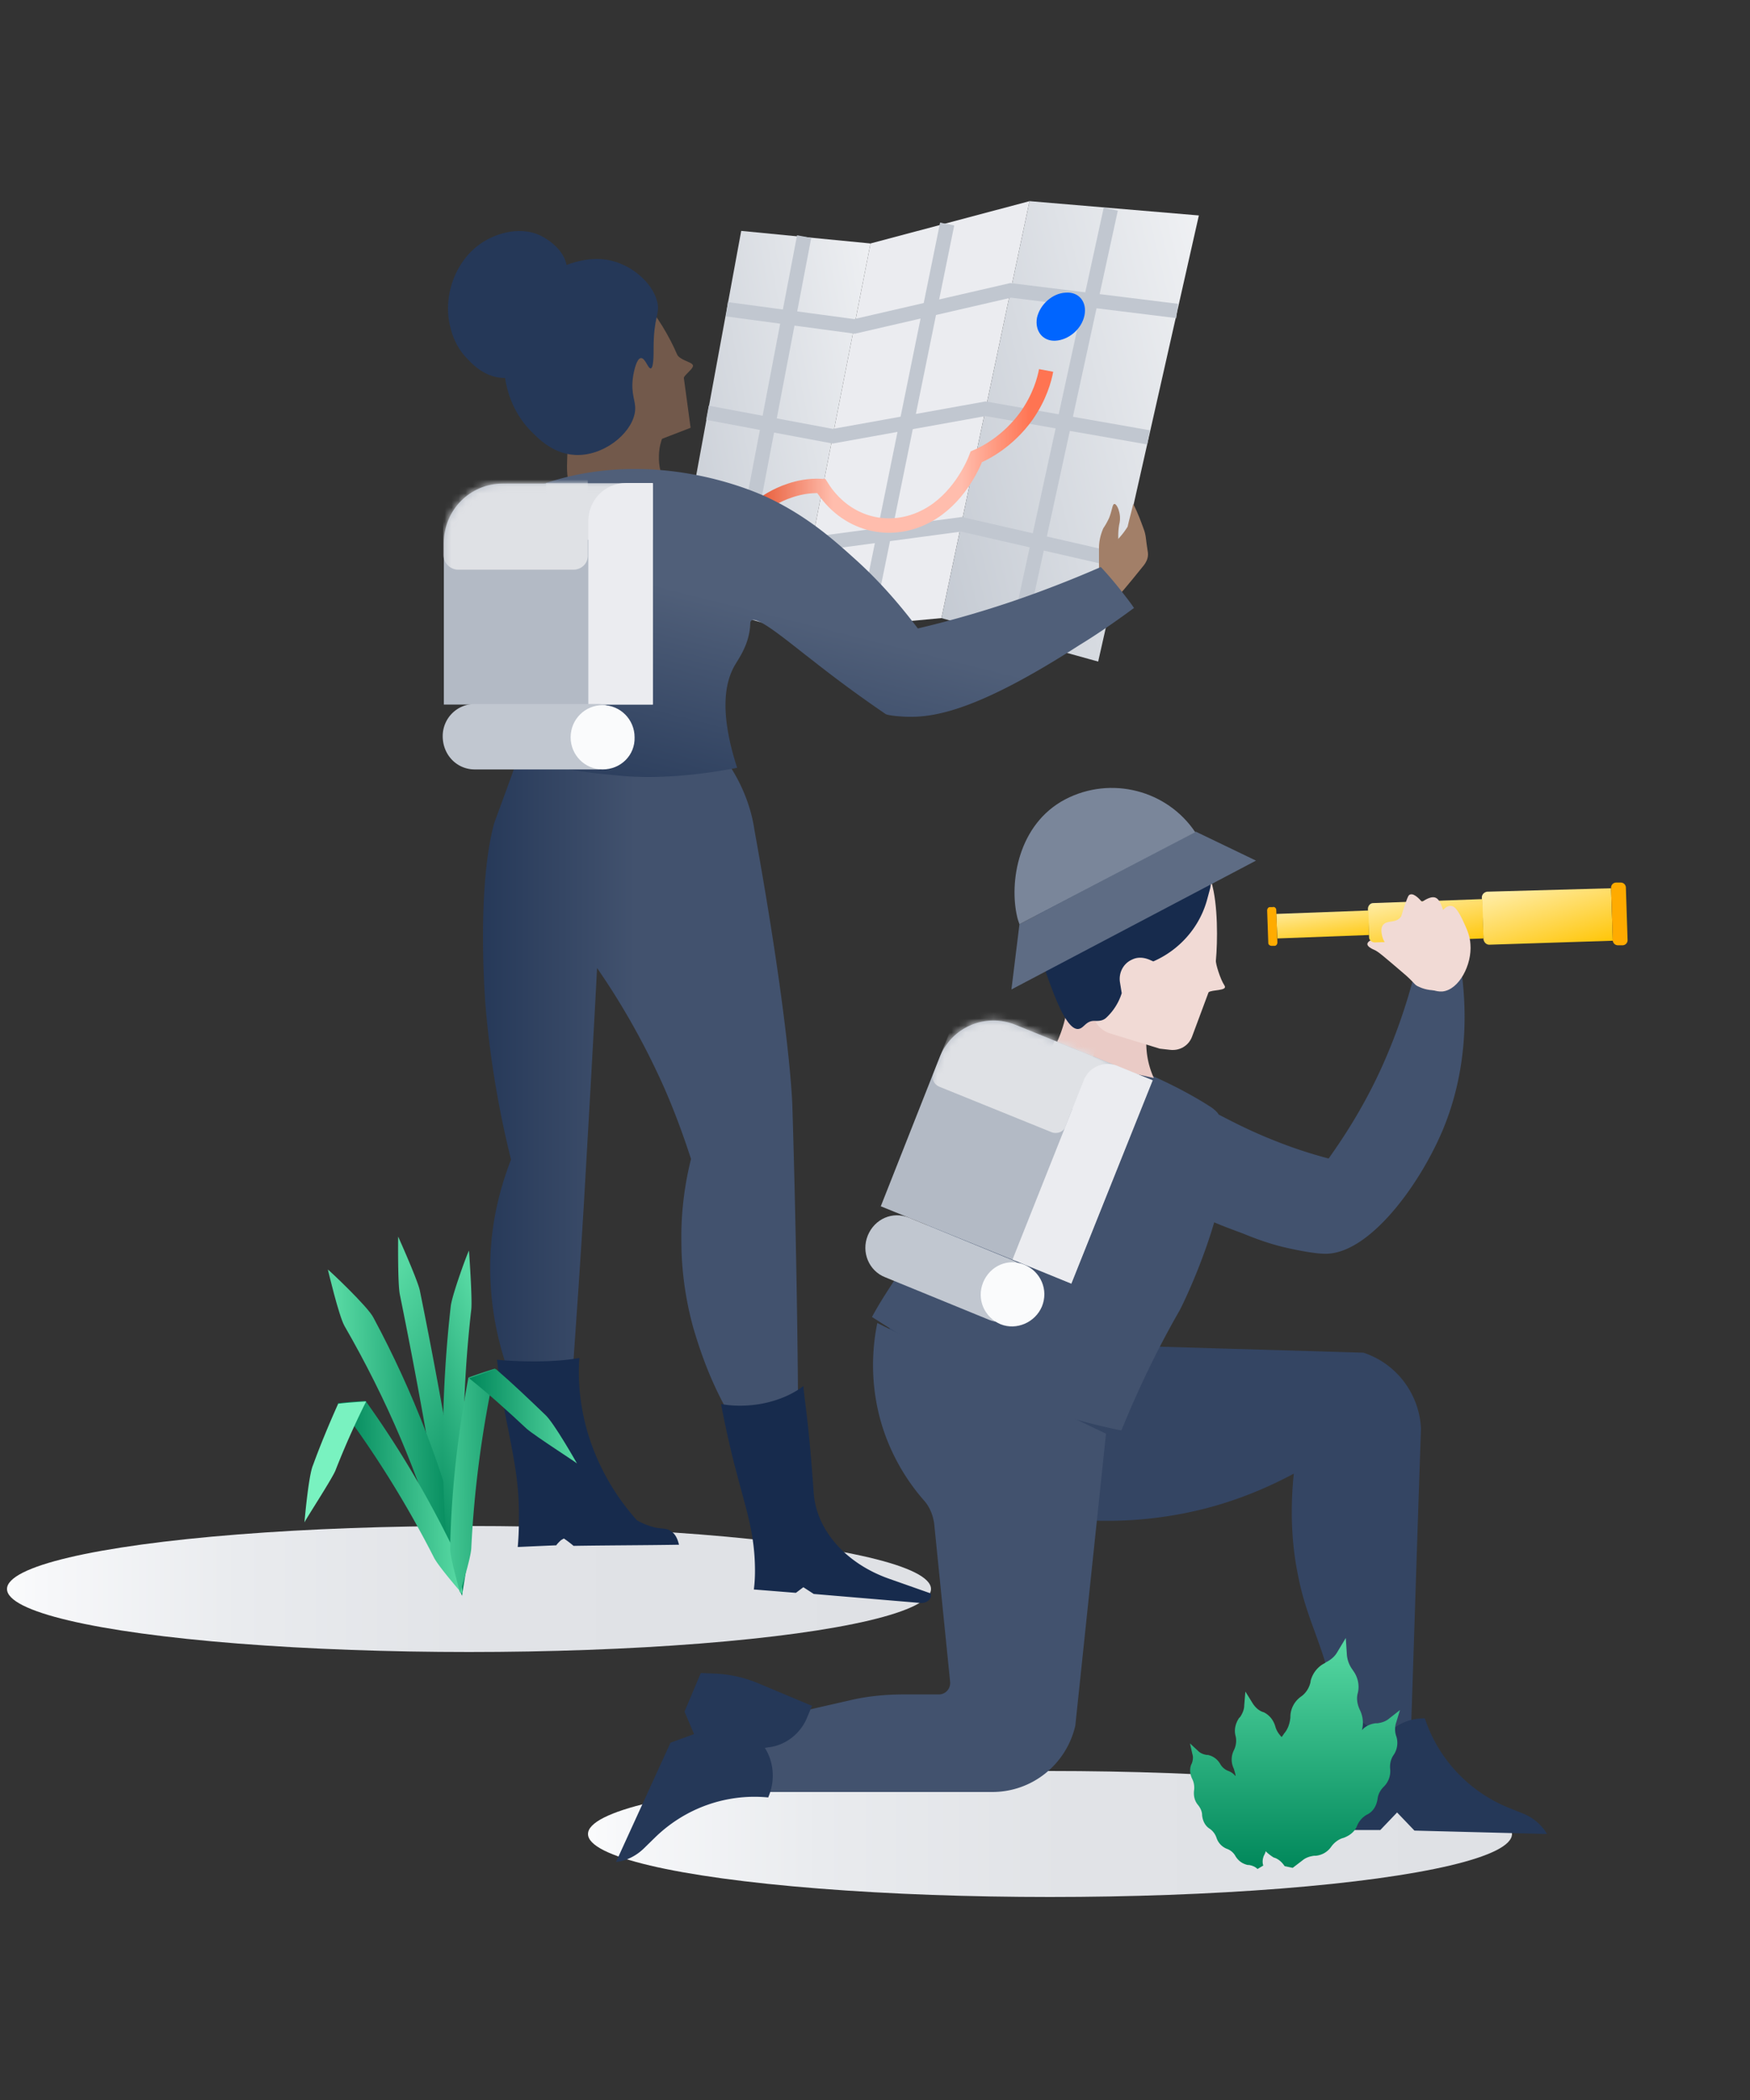 <svg width="250" height="300" xmlns="http://www.w3.org/2000/svg" xmlns:xlink="http://www.w3.org/1999/xlink"><rect width="100%" height="100%" fill="#333333" stroke="none"/><defs><linearGradient x1=".007%" y1="50.151%" x2="99.999%" y2="50.151%" id="a"><stop stop-color="#FAFBFC" offset="0%"/><stop stop-color="#F7F8FA" offset="3.213%"/><stop stop-color="#E9EBEE" offset="24.86%"/><stop stop-color="#E1E3E7" offset="51.78%"/><stop stop-color="#DFE1E5" offset="100%"/></linearGradient><linearGradient x1="-.006%" y1="50.168%" x2="99.987%" y2="50.168%" id="b"><stop stop-color="#FAFBFC" offset="0%"/><stop stop-color="#F7F8FA" offset="3.213%"/><stop stop-color="#E9EBEE" offset="24.86%"/><stop stop-color="#E1E3E7" offset="51.78%"/><stop stop-color="#DFE1E5" offset="100%"/></linearGradient><linearGradient x1="91.418%" y1="106.775%" x2="11.477%" y2="-6.221%" id="c"><stop stop-color="#FFC400" offset="0%"/><stop stop-color="#FFDB5F" offset="53.11%"/><stop stop-color="#FFF0B2" offset="100%"/></linearGradient><linearGradient x1="89.379%" y1="111.271%" x2="14.211%" y2="-10.885%" id="d"><stop stop-color="#FFC400" offset="0%"/><stop stop-color="#FFDB5F" offset="53.11%"/><stop stop-color="#FFF0B2" offset="100%"/></linearGradient><linearGradient x1="85.647%" y1="122.141%" x2="14.417%" y2="-22.019%" id="e"><stop stop-color="#FFC400" offset="0%"/><stop stop-color="#FFF0B2" offset="100%"/></linearGradient><linearGradient x1="-23.148%" y1="77.389%" x2="126.866%" y2="19.386%" id="f"><stop stop-color="#C1C7D0" offset="0%"/><stop stop-color="#F4F5F7" offset="100%"/></linearGradient><linearGradient x1="-17.39%" y1="78.534%" x2="120.992%" y2="17.583%" id="g"><stop stop-color="#C1C7D0" offset="0%"/><stop stop-color="#F4F5F7" offset="100%"/></linearGradient><linearGradient x1="-1.49%" y1="50.36%" x2="101.814%" y2="50.36%" id="h"><stop stop-color="#DE350B" offset="9.794%"/><stop stop-color="#E9613F" offset="18.83%"/><stop stop-color="#FFBDAD" offset="38.41%"/><stop stop-color="#FFBDAD" offset="65.44%"/><stop stop-color="#FFBDAD" offset="70.01%"/><stop stop-color="#FFBDAD" offset="74.61%"/><stop stop-color="#FF7452" offset="94.06%"/></linearGradient><linearGradient x1=".226%" y1="50.089%" x2="100.321%" y2="50.089%" id="i"><stop stop-color="#253858" offset="0%"/><stop stop-color="#42526E" offset="48.91%"/></linearGradient><linearGradient x1="10.94%" y1="110.691%" x2="72.05%" y2="-15.025%" id="j"><stop stop-color="#253858" offset="0%"/><stop stop-color="#505F79" offset="48.91%"/></linearGradient><path d="M27.623 38.373L.403 27.327l8.4-21.272C10.5 1.718 15.347-.327 19.628 1.39l19.546 7.936-11.55 29.046z" id="k"/><path d="M27.623 38.373L.403 27.327l8.4-21.272C10.5 1.718 15.347-.327 19.628 1.39l19.546 7.936-11.55 29.046z" id="m"/><linearGradient x1="49.659%" y1="100.354%" x2="49.659%" y2=".004%" id="o"><stop stop-color="#00875A" offset="0%"/><stop stop-color="#57D9A3" offset="100%"/></linearGradient><linearGradient x1="65.968%" y1="100.278%" x2="34.852%" y2="-.298%" id="p"><stop stop-color="#00875A" offset="0%"/><stop stop-color="#57D9A3" offset="100%"/></linearGradient><linearGradient x1="7.396%" y1="51.003%" x2="94.304%" y2="48.861%" id="q"><stop stop-color="#57D9A3" offset="0%"/><stop stop-color="#00875A" offset="100%"/></linearGradient><linearGradient x1="35.238%" y1="99.977%" x2="57.753%" y2="-.096%" id="r"><stop stop-color="#00875A" offset="0%"/><stop stop-color="#57D9A3" offset="100%"/></linearGradient><linearGradient x1="4.737%" y1="52.002%" x2="95.17%" y2="48.551%" id="s"><stop stop-color="#00875A" offset="0%"/><stop stop-color="#57D9A3" offset="100%"/></linearGradient><linearGradient x1="177.318%" y1="40.95%" x2="-54.731%" y2="58.312%" id="t"><stop stop-color="#00875A" offset="0%"/><stop stop-color="#57D9A3" offset="100%"/></linearGradient><linearGradient x1="-.273%" y1="49.616%" x2="99.723%" y2="49.616%" id="u"><stop stop-color="#00875A" offset="0%"/><stop stop-color="#57D9A3" offset="100%"/></linearGradient><path d="M30.266 31.652H.408V8.528C.408 3.854 4.16.082 8.81.082h21.455v31.57z" id="v"/><path d="M30.266 31.652H.408V8.528C.408 3.854 4.16.082 8.81.082h21.455v31.57z" id="x"/></defs><g transform="translate(1 28)" fill="none" fill-rule="evenodd"><ellipse fill="url(#a)" fill-rule="nonzero" cx="66" cy="199" rx="66" ry="9"/><ellipse fill="url(#b)" fill-rule="nonzero" cx="149" cy="234" rx="66" ry="9"/><path d="M154.979 164.098l38.79 1.141c4.727 1.55 7.987 5.87 8.231 10.844-.57 16.306-1.06 32.611-1.63 48.917H191c-.245-4.24-.815-7.99-1.549-11.251-1.711-7.582-3.83-10.436-5.052-16.876-.652-3.18-1.223-8.072-.57-14.35-3.83 2.039-8.965 4.322-15.484 5.626-12.143 2.446-22.33.326-27.79-1.304a223.501 223.501 0 0 0-4.155 4.484c-7.416-8.316-11.165-19.241-10.268-30.329l28.848 3.098z" fill="#344563" fill-rule="nonzero"/><path d="M157 176.813a68857.508 68857.508 0 0 1-4.388 41.732c-1.3 5.543-6.177 9.455-11.865 9.455H98v-7.988l22.511-5.135c2.438-.57 5.039-.815 7.558-.815h5.038c.976 0 1.707-.815 1.626-1.793l-2.276-22.578c-.162-1.223-.65-2.445-1.463-3.342a29.591 29.591 0 0 1-5.688-9.78c-2.357-6.848-1.544-12.798-.975-15.569 10.89 5.38 21.78 10.596 32.669 15.813z" fill="#42526E" fill-rule="nonzero"/><path d="M202.553 217.486c1.902 5.747 6.202 10.362 11.824 12.71l2.233.89c1.406.566 2.646 1.619 3.39 2.914l-18.935-.486-2.481-2.59-2.398 2.51h-6.036l-.662-1.782c-.827-2.104-1.24-4.29-1.323-6.557L188 217h1.902a7.116 7.116 0 0 1 6.119 3.481l.248.486c1.24-2.186 3.72-3.562 6.284-3.481zm-93.811 11.294c-5.937-.576-11.794 1.482-16.126 5.68l-1.685 1.647c-1.123 1.07-2.487 1.728-3.931 1.893l7.782-17.04 3.37-1.234-1.364-3.21L99.115 211l1.925.082c2.247.083 4.413.577 6.499 1.482l7.461 3.128-.722 1.729c-.963 2.305-3.129 3.951-5.536 4.198l-.481.082c1.283 1.976 1.524 4.692.481 7.08z" fill="#253858" fill-rule="nonzero"/><g fill-rule="nonzero"><path d="M207.841 111.194l-6.914.488a82.938 82.938 0 0 1-4.393 12.461c-2.44 5.457-5.287 9.936-7.727 13.357a63.716 63.716 0 0 1-7.24-2.362c-3.579-1.384-6.1-2.687-8.46-3.91-.244-.406-.65-.732-.976-.976 0 0-11.47-7.819-24.81-8.96-4.23-.406-7.808.49-7.808.49-1.22.244-2.278.651-3.335 1.058 0 3.828.813 9.285-.488 13.764-3.498 11.89-8.867 17.429-12.12 23.537 4.473 2.85 8.296 5.213 12.933 7.737 2.44 1.303 4.311 2.362 6.751 3.421 3.58 1.629 8.948 3.665 15.944 5.05 2.196-5.376 4.88-11.158 8.297-17.104.732-1.384 3.254-6.76 4.962-12.623 1.139.488 2.44.977 3.986 1.547 1.626.652 3.985 1.629 7.24 2.28 1.87.408 3.66.652 4.392.652 6.263.326 13.584-9.529 17-17.592 3.66-8.714 3.417-17.103 2.766-22.315z" fill="#42526E"/><path d="M206.62 112.415c.245-.733-.731-1.71-1.87-2.85-.732-.733-1.627-1.629-3.172-2.118-1.546-.488-1.627.082-3.173-.488-1.22-.489-1.708-1.059-2.765-.896-.57.081-1.302.407-1.302.814 0 .326.57.652.976.815.57.244 1.22.814 3.986 3.176 1.952 1.629 1.627 1.792 2.44 2.118 1.871.895 4.474.488 4.88-.57z" fill="#F1DAD5"/><path d="M49.213.896l.244 7.493-17.652.57c-.406 0-.732-.326-.813-.733l-.244-6.027c0-.407.325-.733.732-.814l17.733-.49z" fill="url(#c)" transform="translate(179.94 98)"/><path d="M30.83 2.443l.162 5.62-15.537.57c-.406 0-.813-.326-.813-.733l-.163-4.072c0-.407.325-.815.732-.815l15.618-.57z" fill="url(#d)" transform="translate(179.94 98)"/><path fill="url(#e)" d="M14.56 4.072l.082 3.502-13.096.489-.163-3.502z" transform="translate(179.94 98)"/><path d="M181.323 101.99l.163 4.643c0 .244-.163.489-.407.489h-.407c-.244 0-.488-.163-.488-.408l-.162-4.642c0-.244.162-.488.406-.488h.407c.244-.082.488.162.488.407zm49.945-3.176l.244 7.493a.73.73 0 0 1-.732.733h-.65a.73.73 0 0 1-.733-.733l-.244-7.493a.73.73 0 0 1 .732-.733h.65a.73.73 0 0 1 .733.733z" fill="#FFAB00"/><path d="M200.439 110.787c1.545 1.791 1.952 2.036 2.277 2.199.407.244 1.383.733 2.36.651 2.358-.244 4.23-3.828 3.985-6.76-.081-1.221-.488-2.117-1.139-3.502-.813-1.71-1.301-1.954-1.626-1.954-.489-.082-.895.325-1.14.57-.406-1.303-.813-1.71-1.22-1.792-.732-.163-1.789.652-1.789.652-.163-.163-1.057-1.304-1.708-1.06-.244.082-.326.327-.65 1.222-.652 1.792-.489 1.792-.733 2.036-.732.896-1.952.326-2.522 1.14-.325.49-.162 1.14-.081 1.548.244.977.732 1.303 2.034 2.77.976.977.732.814 1.952 2.28z" fill="#F1DAD5"/></g><path fill="url(#f)" fill-rule="nonzero" d="M17.488 62.261L.245 57.359 9.888 4.984l18.469 1.798z" transform="translate(95)"/><path fill="#EBECF0" fill-rule="nonzero" d="M133.49 60.3l-21.002 1.961 10.869-55.48L146.075.736z"/><path fill="url(#g)" fill-rule="nonzero" d="M60.882 66.51L38.49 60.3 51.075.735l24.19 2.043z" transform="translate(95)"/><path d="M113.877 5.801l-10.296 53.927m30.727-55.724l-11.686 57.44M157.68 1.88l-13.403 61.525M97.37 45.511l17.57 4.249 21.41-2.86 22.8 5.23m-59.083-21.163l17.896 3.35 21.82-3.922 23.29 4.085m-60.228-18.302l18.224 2.451 22.31-5.147 23.78 2.941" stroke="#C1C7D0" stroke-width="2.06"/><path d="M4.086 55.561c.654-1.47 4.903-10.867 12.748-13.482 1.226-.408 2.697-.735 4.495-.653 3.432 5.556 9.806 7.108 15.118 4.248 4.413-2.37 6.538-7.108 7.028-8.415 1.144-.49 4.495-2.125 7.192-5.883 1.88-2.697 2.533-5.148 2.778-6.455" stroke="url(#h)" stroke-width="2.06" transform="translate(95)"/><path d="M153.92 17.077c-.408 1.96-2.288 3.513-4.167 3.595-1.798.082-2.942-1.39-2.615-3.268.408-1.88 2.206-3.514 4.086-3.595 1.88-.164 3.105 1.307 2.696 3.268z" fill="#0065FF" fill-rule="nonzero"/><path d="M156 55v-4.714c0-.993.228-1.903.61-2.812.228-.331.532-.827.837-1.489.457-1.158.457-1.985.762-1.985.304 0 .609.827.609.91a3.56 3.56 0 0 1 .076 1.985c-.152.827-.229 1.985 0 3.639L156 55z" fill="#A27F68" fill-rule="nonzero"/><path d="M156.525 55.89c-.971-1.189-.486-3.646.567-5.31.404-.556 1.214-.952 2.266-2.3.324-.396.566-.792.728-1.03.243-1.11.567-2.22.81-3.25.728 1.427 1.133 2.616 1.457 3.488.404 1.03.323 1.585.566 3.012.081.476.081.555.081.713 0 .635-.324 1.19-.567 1.507-2.67 3.329-3.48 4.2-3.56 4.28h-.163s-1.538-.238-2.185-1.11z" fill="#A27F68" fill-rule="nonzero"/><path d="M93.939 32.744c.321 1.031-.723 1.825-.804 4.285-.08 1.666.402 3.015.804 3.967-6.509 2.46-12.053 2.698-13.419.476-.562-.952-.562-2.38-.482-4.285.08-2.063.16-3.808 1.045-4.999 2.651-3.65 12.052-2.221 12.856.556z" fill="#72594B" fill-rule="nonzero"/><path d="M72.327 82.115c.243-.73.647-1.543 1.051-2.436.566-1.055 1.132-1.948 1.698-2.679.566.081 1.537.325 2.75.406 1.05.081 1.86.162 2.264.162 2.506.163 7.277.325 20.457.406.566.65 1.375 1.543 2.184 2.68 2.992 4.222 3.8 8.2 4.043 9.905 5.175 28.58 5.417 39.379 5.417 39.379s.647 19.892.809 41.489c-.162.487-.566 1.218-1.294 1.949-1.698 1.705-3.962 1.623-4.528 1.623-2.183 0-3.72-1.055-4.286-1.461-2.587-4.628-3.962-8.85-4.851-11.854-1.617-5.846-1.698-10.555-1.698-12.341-.081-4.79.647-8.85 1.374-11.773-1.05-3.248-2.345-6.82-3.962-10.474-2.992-6.658-6.307-12.26-9.46-16.807-.567 10.96-1.214 22.084-1.86 33.289-.486 8.12-1.052 16.238-1.618 24.276-.485.406-2.425 1.868-5.175 1.624-2.102-.162-3.477-1.136-4.043-1.624-1.536-4.303-3.477-11.854-2.102-20.947.566-3.654 1.536-6.74 2.507-9.256a139.15 139.15 0 0 1-3.64-21.922s-1.374-16.401 1.214-26.063c.727-2.03 2.183-5.927 2.749-7.55z" fill="url(#i)" fill-rule="nonzero"/><path d="M113.767 170c-.905.723-2.962 2.007-6.172 2.57-2.386.4-4.36.24-5.595 0 .823 4.255 1.646 7.708 2.304 10.117 1.317 5.058 2.55 8.51 2.55 13.73 0 1.124-.081 2.088-.164 2.65l6.007.482c.33-.241.74-.563 1.07-.803.494.32.987.642 1.481.963l15.223 1.285c.987.08 1.728-.642 1.481-1.365l-5.924-2.088c-6.172-2.168-10.369-6.905-10.78-12.205-.247-3.533-.576-7.467-.905-10.358-.165-1.525-.412-3.292-.576-4.978zm-38.501-3.514c-1.893 0-3.703-.08-5.266-.243.494 4.135 1.07 7.46 1.563 9.73 1.07 5.513 1.646 8.595 1.564 13.216 0 1.622-.083 2.92-.165 3.811 1.81-.081 3.62-.162 5.513-.243.082-.162.329-.406.576-.649.164-.162.411-.243.493-.324.494.324.905.648 1.399 1.054 5.019-.081 10.038-.081 15.057-.162-.165-.649-.411-1.46-1.152-1.946-.576-.406-1.152-.325-2.14-.487a10.066 10.066 0 0 1-2.714-1.054c-2.469-2.757-6.418-8.108-7.817-15.81-.493-2.757-.576-5.27-.411-7.379-1.81.324-4.032.486-6.5.486z" fill="#172B4D" fill-rule="nonzero"/><path d="M70.237 51.62c-.98-4.144 1.144-8.45 5.147-9.994 0 0 .082 0 .082-.082 16.584-6.257 31.942.894 33.576 1.707 5.555 2.681 9.395 6.176 12.01 8.532 4.084 3.657 7.025 7.314 9.067 9.995a146.865 146.865 0 0 0 14.542-4.225 164.537 164.537 0 0 0 11.6-4.55 51.706 51.706 0 0 1 3.105 3.656c.572.731 1.144 1.463 1.634 2.194-3.186 2.357-5.882 4.144-7.761 5.282-14.623 9.426-20.914 10.483-25.162 10.239-1.47-.081-2.45-.244-2.614-.406a183.38 183.38 0 0 1-10.294-7.558c-3.921-3.006-8.904-7.313-8.986-5.363-.082 2.844-1.552 4.876-2.124 5.85-1.47 2.439-2.37 6.664.245 14.79-7.598 1.463-13.235 1.463-16.584 1.138-7.353-.65-8.987-1.219-15.195-2.438.326-2.844.572-6.094.49-9.832-.082-4.957-.735-8.695-1.389-12.108-.327-2.032-.735-4.307-1.389-6.826z" fill="url(#j)" fill-rule="nonzero"/><path d="M90.886 15c1.935 1.843 3.95 5.53 4.757 7.453.16.32.16.48.887.881.725.401 1.612.561 1.45 1.042-.16.481-1.209 1.202-1.29 1.603l.968 7.132-2.902 1.122L85 38c.161-.4 3.709-10.098 3.709-10.659 0-.56-.161-1.682.484-2.003.645-.32 1.693-5.93 2.015-6.732.323-.801.242-.961.08-2.003-.322-.882-.402-1.603-.402-1.603z" fill="#72594B" fill-rule="nonzero"/><path d="M74.658 33.39c1.117 1.147 3.51 3.766 7.181 3.603 3.99-.164 7.74-3.52 7.9-6.468.08-1.31-.639-2.21-.32-4.585.16-1.146.559-2.702 1.117-2.784.639-.082 1.038 1.556 1.437 1.474.399-.082.399-1.883.399-2.865 0-4.503.877-4.749.558-6.468-.718-3.357-4.309-5.24-4.787-5.404-4.469-2.21-9.097.328-9.895.737-5.505 3.03-8.059 10.07-7.021 15.801.16.9.798 4.176 3.43 6.96z" fill="#253858" fill-rule="nonzero"/><path d="M65.807 23.302c.82.898 2.707 2.777 5.496 2.695 3.117-.081 5.988-2.613 6.07-4.9.082-.98-.492-1.716-.246-3.431.082-.817.41-2.042.902-2.042.492 0 .82 1.143 1.149 1.143.328-.081.328-1.388.328-2.123 0-3.35.738-3.513.41-4.901-.574-2.532-3.363-3.92-3.691-4.084-3.445-1.634-7.055.245-7.629.572-4.265 2.287-6.234 7.514-5.413 11.843.164.735.574 3.186 2.624 5.228z" fill="#253858" fill-rule="nonzero"/><path d="M149 122.736c4.917 1.115 9.917 2.15 14.833 3.264a12.082 12.082 0 0 1-1-6.368c.25-2.945 1.5-5.015 2.167-6.05-4.5-1.194-9.083-2.388-13.583-3.582.25 1.433.416 3.662 0 6.209-.5 3.025-1.584 5.174-2.417 6.527z" fill="#EACBC6" fill-rule="nonzero"/><path d="M172.054 98c.97 3.236.89 8.545.647 11.2-.081.415.647 2.738 1.214 3.568.566.83-1.861.58-2.266.996l-2.347 6.305c-.485 1.327-1.78 2.074-3.156 1.908l-1.456-.166-7.04-2.157c-2.024-.58-3.157-2.82-2.428-4.895 1.618-4.812 3.641-6.471 5.26-6.969 1.133-.332 1.537 0 3.156-.58 2.832-.996 4.288-3.153 6.473-4.979.081-.083.405-.332.648-.663.404-.498.485-.996.647-1.494.081-.498.324-1.244.648-2.074z" fill="#F1DAD5" fill-rule="nonzero"/><path d="M171.891 98.87l-.403 1.484c-1.047 4.042-3.946 7.341-7.73 8.99l-.564-.247c-.805-.33-1.691-.412-2.497 0-1.288.578-1.932 1.98-1.69 3.3l.24 1.484a8.101 8.101 0 0 1-2.254 3.547c-.564.495-1.288.413-1.691.413-1.208 0-1.45 1.072-2.255 1.154-1.53.165-3.14-4.041-3.946-6.186-1.61-4.372-2.174-6.516-2.094-9.073.081-2.475 1.45-4.867 2.98-6.681.322-.413 1.772-2.227 4.59-3.877 2.738-1.65 6.765-4.124 11.113-2.804.644.164 4.43 1.237 5.718 4.784a5.904 5.904 0 0 1 .483 3.711z" fill="#172B4D" fill-rule="nonzero"/><path d="M152.046 155.373l-27.22-11.046 8.4-21.272c1.697-4.337 6.543-6.382 10.824-4.664l19.546 7.936-11.55 29.046z" fill="#B3BAC5" fill-rule="nonzero"/><g transform="translate(124.423 117)"><mask id="l" fill="#fff"><use xlink:href="#k"/></mask><path d="M24.877 16.773L8.723 10.227c-.727-.327-1.13-1.145-.808-1.882L13.327-5.4l18.82 7.69-5.412 13.746c-.243.655-1.131.982-1.858.737z" fill="#DFE1E5" fill-rule="nonzero" mask="url(#l)"/></g><g transform="translate(124.423 117)"><mask id="n" fill="#fff"><use xlink:href="#m"/></mask><path fill="#DFE1E5" fill-rule="nonzero" mask="url(#n)" transform="rotate(21.889 30.692 10.226)" d="M23.181 6.217h15.023v8.018H23.181z"/></g><path d="M152.046 155.373l-8.4-3.437 10.177-25.609a3.672 3.672 0 0 1 4.846-2.045l5.008 2.045-11.63 29.046z" fill="#EBECF0" fill-rule="nonzero"/><path d="M125.473 154.473l14.78 6.054c2.343.982 4.928-.163 5.897-2.536.97-2.373-.162-4.991-2.504-5.973l-14.78-6.054c-2.343-.982-4.928.163-5.897 2.536-.969 2.373.162 5.073 2.504 5.973z" fill="#C1C7D0" fill-rule="nonzero"/><path d="M141.95 161.182c-2.342-.982-3.473-3.6-2.504-5.973.97-2.373 3.554-3.518 5.896-2.536 2.343.982 3.473 3.6 2.504 5.972-.97 2.291-3.634 3.437-5.896 2.537z" fill="#FAFBFC" fill-rule="nonzero"/><g fill-rule="nonzero"><path fill="#5E6C84" d="M143.49 113.351l34.937-18.405-8.59-4.135-25.2 13.216z"/><path d="M169.755 90.892c-4.01-6-12.028-8.108-18.573-4.703-6.791 3.568-8.018 11.92-6.873 16.784.082.405.246.81.327 1.054" fill="#7A869A"/></g><path d="M169 221.06l1.154 1.07c.33.329.742.493 1.236.576h.165c.742.164 1.319.576 1.73 1.234a2.25 2.25 0 0 0 1.237 1.07c.412.165.742.411.989.74 0-.329-.165-.74-.247-1.07a2.96 2.96 0 0 1 0-2.633c.33-.658.412-1.399.247-2.057-.247-.905 0-1.81.494-2.551l.165-.165c.33-.493.577-1.07.577-1.646l.165-1.975 1.072 1.729c.33.493.741.905 1.318 1.152l.247.082c.825.411 1.402 1.152 1.649 2.057.165.576.494 1.07.906 1.482.083-.165.248-.33.33-.494.577-.659.824-1.481.907-2.304v-.083c0-1.152.577-2.222 1.483-2.88.742-.494 1.236-1.317 1.401-2.14v-.082c.248-1.07.99-2.057 1.978-2.551l.248-.165c.659-.329 1.236-.823 1.565-1.399l1.237-2.057.165 2.469c.082.74.33 1.399.741 1.975l.165.247c.66.905.907 2.057.66 3.127-.248.823-.083 1.728.33 2.551.411.905.494 1.893.246 2.798.495-.576 1.237-.905 1.978-.987h.248c.577-.083 1.154-.247 1.648-.659l1.566-1.234-.577 1.893a3.082 3.082 0 0 0 0 1.728l.082.247a3.07 3.07 0 0 1-.412 2.55c-.412.577-.577 1.317-.494 2.058a3.097 3.097 0 0 1-.907 2.469c-.494.494-.824 1.07-.906 1.81-.165.988-.66 1.81-1.566 2.222a3.271 3.271 0 0 0-1.319 1.482c-.33.905-1.071 1.48-1.978 1.81-.66.165-1.319.658-1.73 1.235a3.016 3.016 0 0 1-2.226 1.316h-.247c-.577.083-1.154.247-1.649.659l-1.4 1.07-1.155-.247c-.33-.494-.741-.906-1.318-1.153l-.247-.082a6.222 6.222 0 0 1-1.154-.905c0 .164-.083.33-.165.494l-.083.164c-.164.412-.247.905-.082 1.4l-.824.493c-.33-.33-.742-.494-1.236-.576h-.165c-.742-.165-1.319-.576-1.731-1.234a2.246 2.246 0 0 0-1.236-1.07 2.542 2.542 0 0 1-1.484-1.564 2.56 2.56 0 0 0-.989-1.317c-.66-.411-.989-1.152-1.071-1.892 0-.576-.247-1.07-.577-1.482-.495-.576-.66-1.316-.577-2.057.082-.576 0-1.152-.247-1.646-.33-.658-.412-1.399-.165-2.057l.082-.165c.165-.411.248-.905.083-1.399l-.33-1.481z" fill="url(#o)" fill-rule="nonzero"/><g fill-rule="nonzero"><path d="M22.694 49.075s-2.204-4.55-2.45-6.175a777.18 777.18 0 0 0-6.122-33.962C13.796 7.393 13.878.65 13.878.65s2.775 6.175 3.102 7.719a780.832 780.832 0 0 1 6.122 34.044c.327 1.625-.408 6.662-.408 6.662z" fill="url(#p)" transform="translate(42 148)"/><path d="M23.02 51.756c.082 0-2.53-4.387-3.02-5.85-3.102-11.131-7.755-22.018-13.796-32.5-.816-1.462-2.367-8.043-2.367-8.043.081 0 5.796 5.362 6.53 6.906 5.715 10.644 9.96 21.775 12.735 32.987.327 1.463-.082 6.5-.082 6.5z" fill="url(#q)" transform="translate(42 148)"/><path d="M23.02 52s-2.04-4.712-2.122-6.337c-.98-11.7-.816-23.4.49-35.02C21.55 9.02 23.918 2.6 24 2.682c0 0 .49 6.825.327 8.369a173.556 173.556 0 0 0-.49 34.45c.081 1.544-.898 6.5-.817 6.5z" fill="url(#r)" transform="translate(42 148)"/><path d="M21.796 21.775C18.286 14.544 14.122 7.394 9.224.569c-1.306.081-2.693.162-4 .325a148.052 148.052 0 0 1 13.796 22.1c.735 1.381 4.082 5.2 4.082 5.2s-.571-5.038-1.306-6.419z" fill="url(#s)" transform="translate(42 171.563)"/><path d="M46.898 182.125c-.653 1.463-4.49 7.313-4.408 7.394 0 0 .571-6.744 1.224-8.206 1.062-2.925 2.286-5.85 3.592-8.775 1.306-.163 2.694-.244 4-.326a118.446 118.446 0 0 0-4.408 9.913z" fill="#79F2C0"/><path d="M.082 25.675C.245 17.631 1.142 9.506 2.694 1.3A71.098 71.098 0 0 1 6.53 0C4.653 8.613 3.51 17.225 3.102 25.675c-.082 1.544-1.633 6.419-1.633 6.419.082-.081-1.387-4.875-1.387-6.419z" fill="url(#t)" transform="translate(63.224 167.5)"/><path d="M11.02 8.613c1.225 1.056 7.184 4.875 7.184 4.956 0 0-3.347-5.932-4.571-6.988-2.286-2.194-4.572-4.387-7.02-6.5-1.307.406-2.531.894-3.837 1.3 2.857 2.275 5.55 4.713 8.244 7.232z" fill="url(#u)" transform="translate(63.224 167.5)"/></g><path d="M92.266 72.652H62.408V49.528c0-4.674 3.753-8.446 8.403-8.446h21.455v31.57z" fill="#B3BAC5" fill-rule="nonzero"/><g transform="translate(62 41)"><mask id="w" fill="#fff"><use xlink:href="#v"/></mask><path d="M18.926 12.382H2.447c-1.142 0-2.12-.984-2.12-2.132V-4.018h20.639V10.25c.081 1.23-.898 2.132-2.04 2.132z" fill="#DFE1E5" fill-rule="nonzero" mask="url(#w)"/></g><g transform="translate(62 41)"><mask id="y" fill="#fff"><use xlink:href="#x"/></mask><path fill="#DFE1E5" fill-rule="nonzero" mask="url(#y)" d="M15.011 0h15.255v8.118H15.011z"/></g><path d="M92.266 72.652h-9.219v-26.24c0-2.952 2.366-5.412 5.385-5.412h3.834v31.652z" fill="#EBECF0" fill-rule="nonzero"/><path d="M66.813 81.918h17.703c1.713 0 3.1-1.394 3.1-3.116v-3.116a3.107 3.107 0 0 0-3.1-3.116H66.813c-2.529 0-4.568 2.05-4.568 4.592 0 2.706 2.04 4.756 4.568 4.756z" fill="#C1C7D0" fill-rule="nonzero"/><path d="M85.087 81.918c-2.53 0-4.569-2.05-4.569-4.592s2.04-4.592 4.569-4.592 4.568 2.05 4.568 4.592c.082 2.542-1.958 4.592-4.568 4.592z" fill="#FAFBFC" fill-rule="nonzero"/></g></svg>